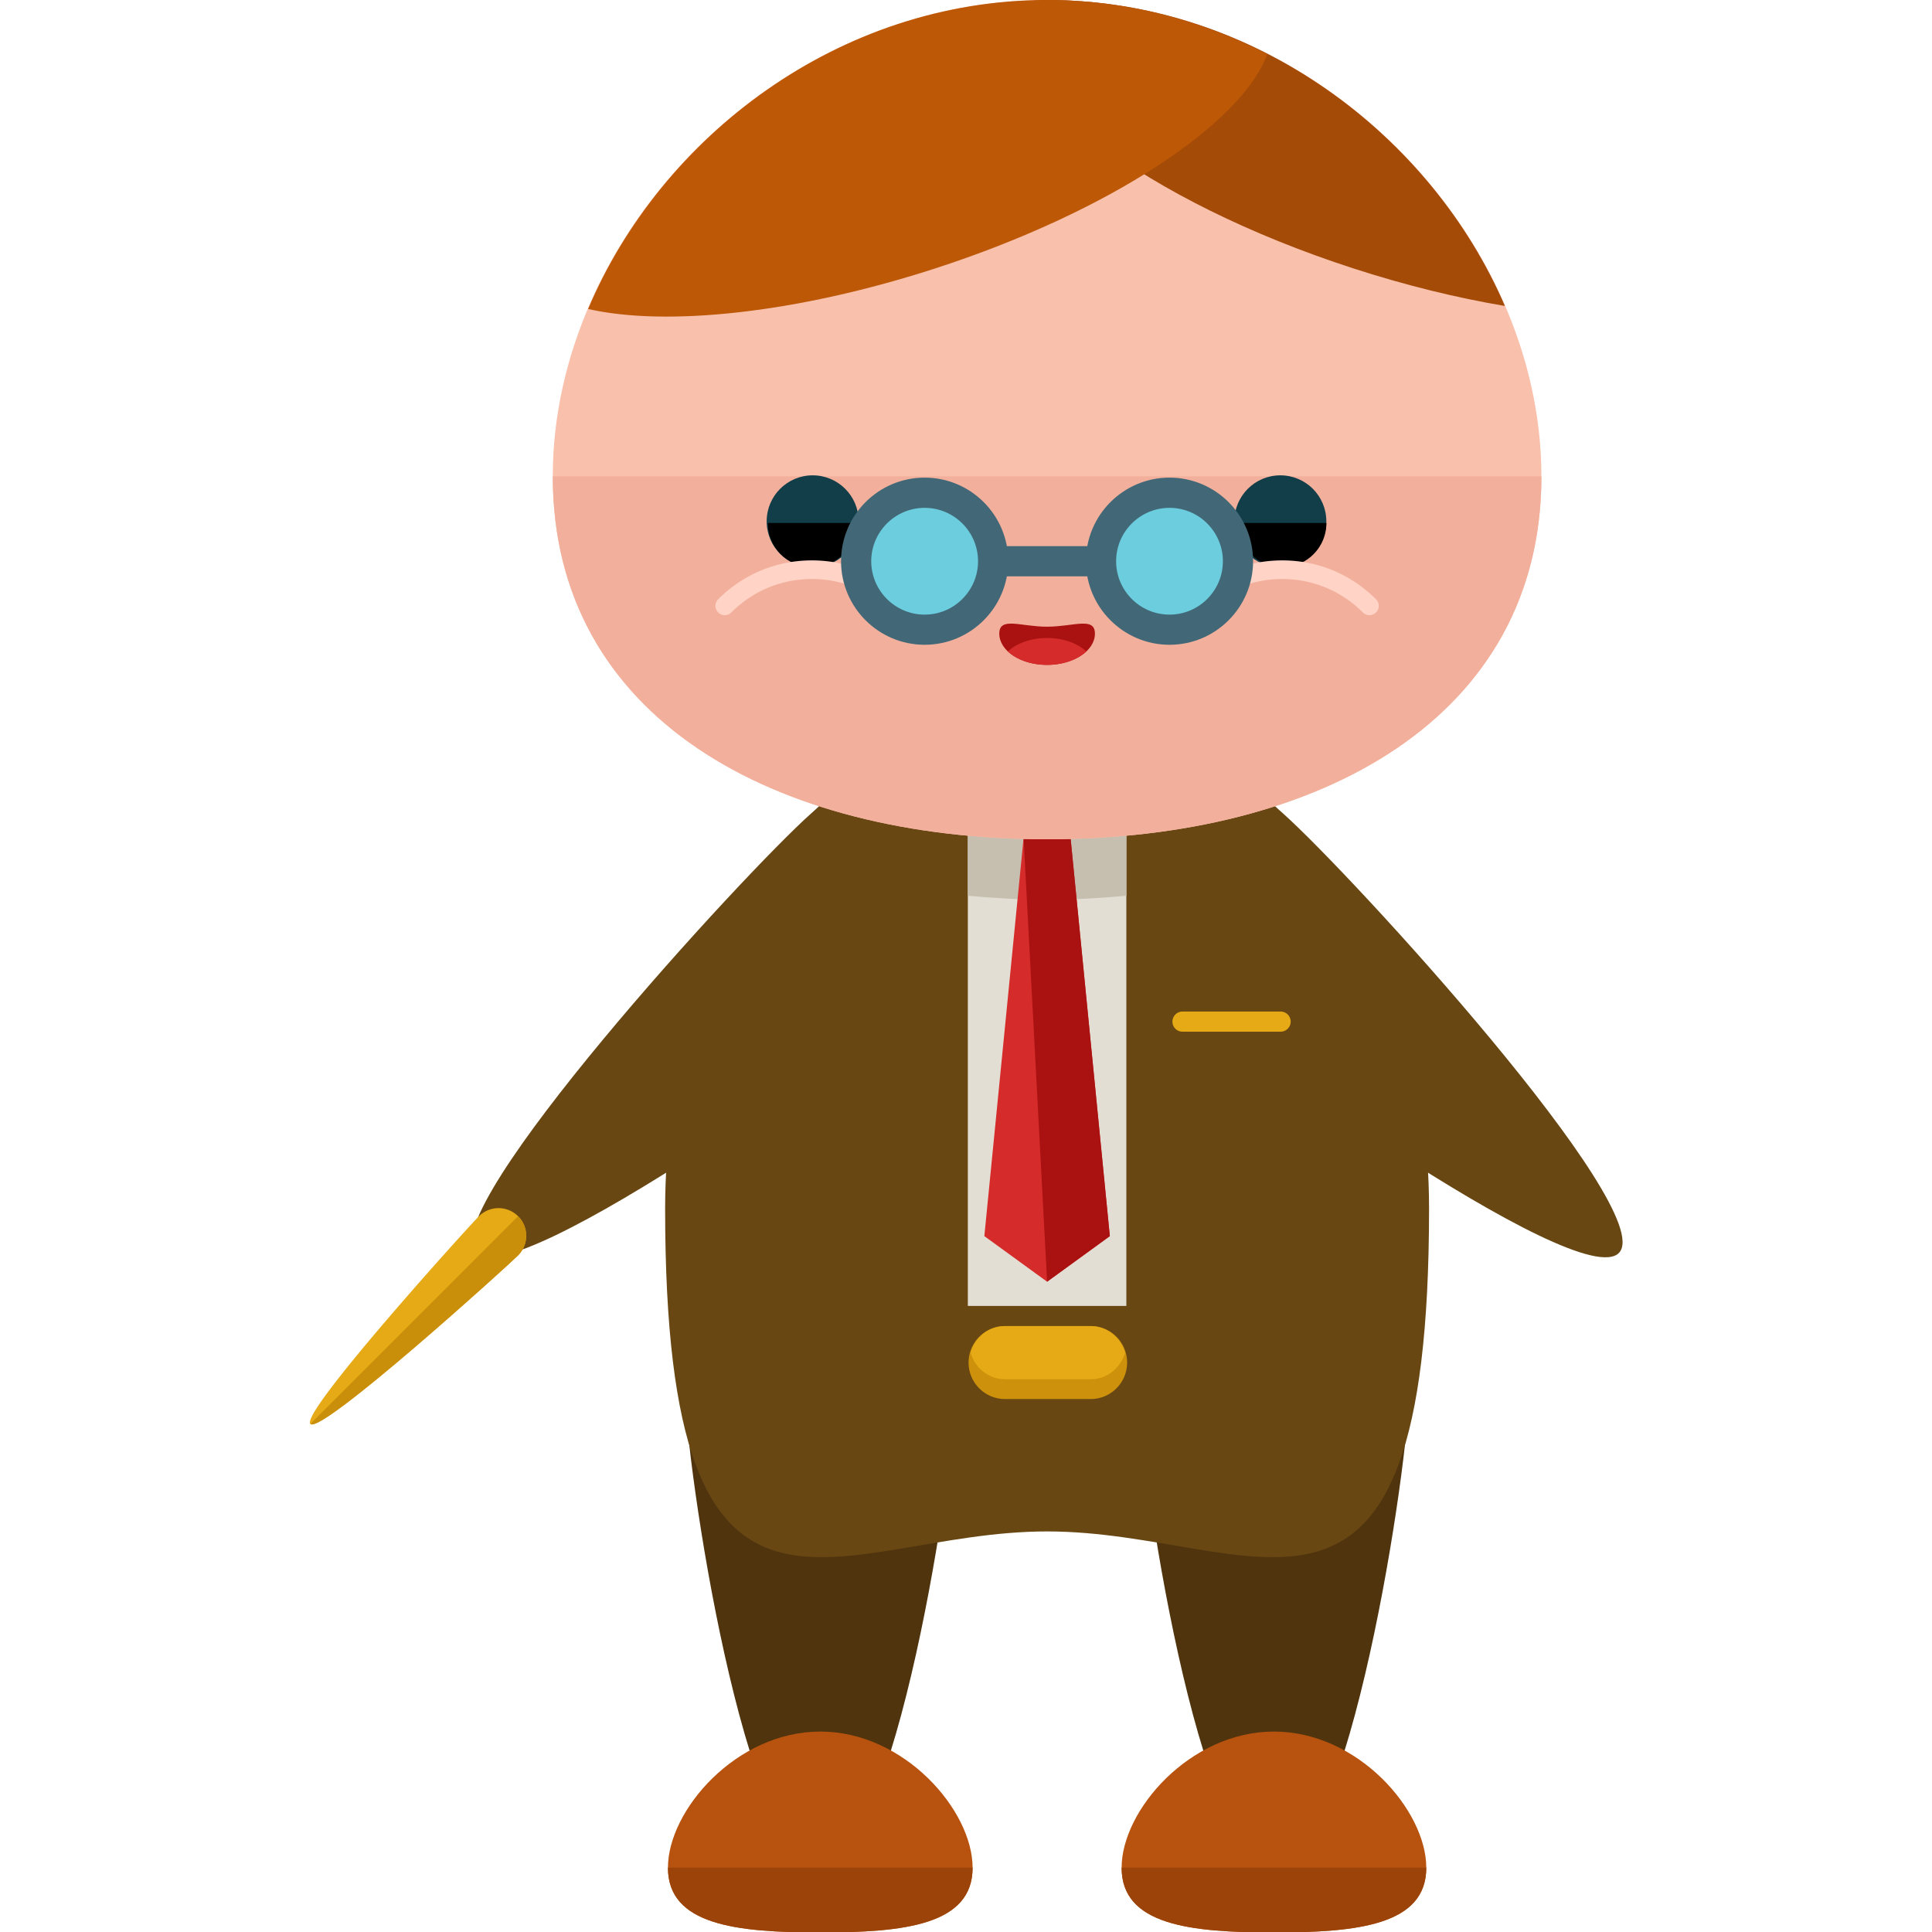 <svg xmlns="http://www.w3.org/2000/svg" viewBox="0 0 504 504">
    <path d="M249.304 361.913c0 19.503-15.817 124.668-35.336 124.668-19.495 0-35.304-105.173-35.304-124.668 0-19.495 15.817-35.32 35.304-35.32 19.527 0 35.336 15.825 35.336 35.32zm118.358 0c0 19.503-15.817 124.668-35.336 124.668-19.495 0-35.304-105.173-35.304-124.668 0-19.495 15.817-35.32 35.304-35.32 19.52 0 35.336 15.825 35.336 35.32z" fill="#4f340e"/>
    <path d="M372.798 315.242c0 126.33-44.599 84.259-99.643 84.259-55.028 0-99.643 42.071-99.643-84.259 0-72.231 44.631-130.788 99.643-130.788 55.028.008 99.643 58.565 99.643 130.788z" fill="#684713"/>
    <path d="M253.723 487.219c0 14.935-17.802 16.904-39.739 16.904s-39.739-1.961-39.739-16.904 17.802-35.509 39.739-35.509 39.739 20.567 39.739 35.509z" fill="#b7530f"/>
    <path d="M253.723 487.219c0 14.935-17.802 16.904-39.739 16.904s-39.739-1.961-39.739-16.904" fill="#9b4308"/>
    <path d="M372.073 487.219c0 14.935-17.802 16.904-39.739 16.904s-39.739-1.961-39.739-16.904 17.802-35.509 39.739-35.509 39.739 20.567 39.739 35.509z" fill="#b7530f"/>
    <path d="M372.073 487.219c0 14.935-17.802 16.904-39.739 16.904s-39.739-1.961-39.739-16.904" fill="#9b4308"/>
    <path d="M262.167 203.768c10.027 11.28 3.663 33.304-14.218 49.223-17.881 15.896-114.018 85.024-124.062 73.767-10.012-11.296 69.892-98.714 87.773-114.609 17.865-15.895 40.479-19.653 50.507-8.381zm21.968 0c-10.027 11.28-3.663 33.304 14.218 49.223 17.881 15.896 114.018 85.024 124.062 73.767 10.012-11.296-69.892-98.714-87.773-114.609-17.857-15.895-40.471-19.653-50.507-8.381z" fill="#684713"/>
    <path fill="#e2ded3" d="M252.478 199.546h41.354v141.131h-41.354z"/>
    <path d="M252.478 233.669c6.751.622 13.627 1.024 20.693 1.024 7.05 0 13.926-.402 20.661-1.024v-34.123h-41.354v34.123z" fill="#c6bfaf"/>
    <path fill="#d62b2b" d="M279.275 218.577l10.248 103.888-16.368 11.895-16.368-11.895 10.24-103.888z"/>
    <path fill="#a11" d="M267.027 218.577h12.248l10.248 103.888-16.368 11.895"/>
    <path d="M402.108 124.258c0 63.008-57.738 94.681-128.937 94.681-71.215 0-128.969-31.673-128.969-94.681C144.202 61.235 201.956 0 273.171 0c71.199 0 128.937 61.235 128.937 124.258z" fill="#f9c1ac"/>
    <path d="M402.108 124.258c0 63.008-57.738 94.681-128.937 94.681-71.215 0-128.969-31.673-128.969-94.681" fill="#f2b09c"/>
    <circle cx="212" cy="136" r="12" fill="#113e49"/>
    <path d="M223.365 136.428c0 6.388-5.167 11.54-11.54 11.54-6.372 0-11.524-5.152-11.524-11.54"/>
    <path d="M234.582 160.484a2.377 2.377 0 0 1-1.725-.717c-5.632-5.624-13.107-8.72-21.047-8.72h-.016c-7.94 0-15.399 3.104-21 8.712-.953.953-2.489.977-3.434.008a2.402 2.402 0 0 1-.032-3.419c6.538-6.546 15.218-10.161 24.458-10.161h.016c9.263 0 17.952 3.592 24.505 10.145.937.937.937 2.505 0 3.434-.465.498-1.079.718-1.725.718z" fill="#ffd3c5"/>
    <circle cx="334" cy="136" r="12" fill="#113e49"/>
    <path d="M322.953 136.428a11.52 11.52 0 0 0 11.54 11.54c6.372 0 11.524-5.152 11.524-11.54"/>
    <path d="M311.736 160.484c.599 0 1.229-.221 1.709-.717 5.632-5.624 13.107-8.72 21.047-8.72h.016c7.94 0 15.415 3.104 21.016 8.712a2.405 2.405 0 0 0 3.434.008c.953-.922.969-2.458.016-3.419-6.506-6.546-15.218-10.161-24.458-10.161h-.016c-9.247 0-17.936 3.592-24.505 10.145-.922.937-.922 2.505 0 3.434.481.498 1.095.718 1.741.718z" fill="#ffd3c5"/>
    <path d="M273.171 0c-1.788 0-3.505.205-5.27.284-.898 1.182-1.638 2.442-2.087 3.812-6.097 18.81 32.989 48.356 87.3 65.946 13.698 4.435 27.057 7.688 39.471 9.775C373.397 35.281 327.199 0 273.171 0z" fill="#a54b08"/>
    <path d="M330.586 14.131C313.272 5.27 293.816 0 273.171 0c-54.351 0-100.77 35.698-119.753 80.605 20.33 4.624 54.185 1.197 90.49-10.563 45.403-14.707 80.069-37.754 86.678-55.911z" fill="#bc5806"/>
    <path d="M294.029 355.454c0 5.254-4.261 9.515-9.523 9.515h-22.307c-5.262 0-9.523-4.261-9.523-9.515a9.52 9.52 0 0 1 9.523-9.523h22.307a9.52 9.52 0 0 1 9.523 9.523z" fill="#ce910b"/>
    <path d="M284.506 345.931h-22.307c-4.356 0-7.861 2.962-9.003 6.94 1.142 3.97 4.647 6.932 9.003 6.932h22.307c4.348 0 7.861-2.962 9.003-6.932-1.142-3.978-4.655-6.94-9.003-6.94z" fill="#e5aa15"/>
    <path d="M285.632 165.297c0 4.49-5.6 8.153-12.477 8.153-6.884 0-12.469-3.663-12.469-8.153 0-4.513 5.585-1.812 12.469-1.812 6.877.001 12.477-2.701 12.477 1.812z" fill="#a11"/>
    <path d="M262.923 169.945c2.253 2.119 5.994 3.505 10.232 3.505 4.23 0 7.979-1.394 10.232-3.505-2.253-2.127-6.002-3.513-10.232-3.513-4.238 0-7.979 1.394-10.232 3.513z" fill="#d62b2b"/>
    <path d="M336.698 266.508a2.617 2.617 0 0 1-2.623 2.623h-25.6a2.617 2.617 0 0 1-2.623-2.623 2.617 2.617 0 0 1 2.623-2.623h25.6a2.617 2.617 0 0 1 2.623 2.623zm-201.547 60.991c-2.812 2.812-51.358 46.781-54.177 43.961-2.82-2.82 41.149-51.365 43.961-54.177a7.235 7.235 0 0 1 10.224-.008c2.828 2.82 2.812 7.404-.008 10.224z" fill="#e5aa15"/>
    <path d="M135.159 317.275c2.82 2.82 2.804 7.396-.008 10.224-2.812 2.812-51.358 46.781-54.177 43.961" fill="#c98e0a"/>
    <circle cx="241" cy="146" r="18" fill="#6bcddd"/>
    <path d="M241.214 168.204c-12.028 0-21.811-9.775-21.811-21.803s9.775-21.803 21.811-21.803c12.012 0 21.803 9.775 21.803 21.803s-9.791 21.803-21.803 21.803zm0-35.722c-7.688 0-13.934 6.246-13.934 13.926s6.246 13.926 13.934 13.926c7.68 0 13.926-6.246 13.926-13.926s-6.246-13.926-13.926-13.926z" fill="#426877"/>
    <circle cx="305" cy="146" r="18" fill="#6bcddd"/>
    <path d="M305.088 168.204c-12.012 0-21.803-9.775-21.803-21.803s9.783-21.803 21.803-21.803c12.028 0 21.803 9.775 21.803 21.803s-9.767 21.803-21.803 21.803zm0-35.722c-7.68 0-13.926 6.246-13.926 13.926s6.246 13.926 13.926 13.926c7.688 0 13.926-6.246 13.926-13.926s-6.238-13.926-13.926-13.926z" fill="#426877"/>
    <path fill="#426877" d="M259.079 142.47h29.538v7.877h-29.538z"/>
</svg>
